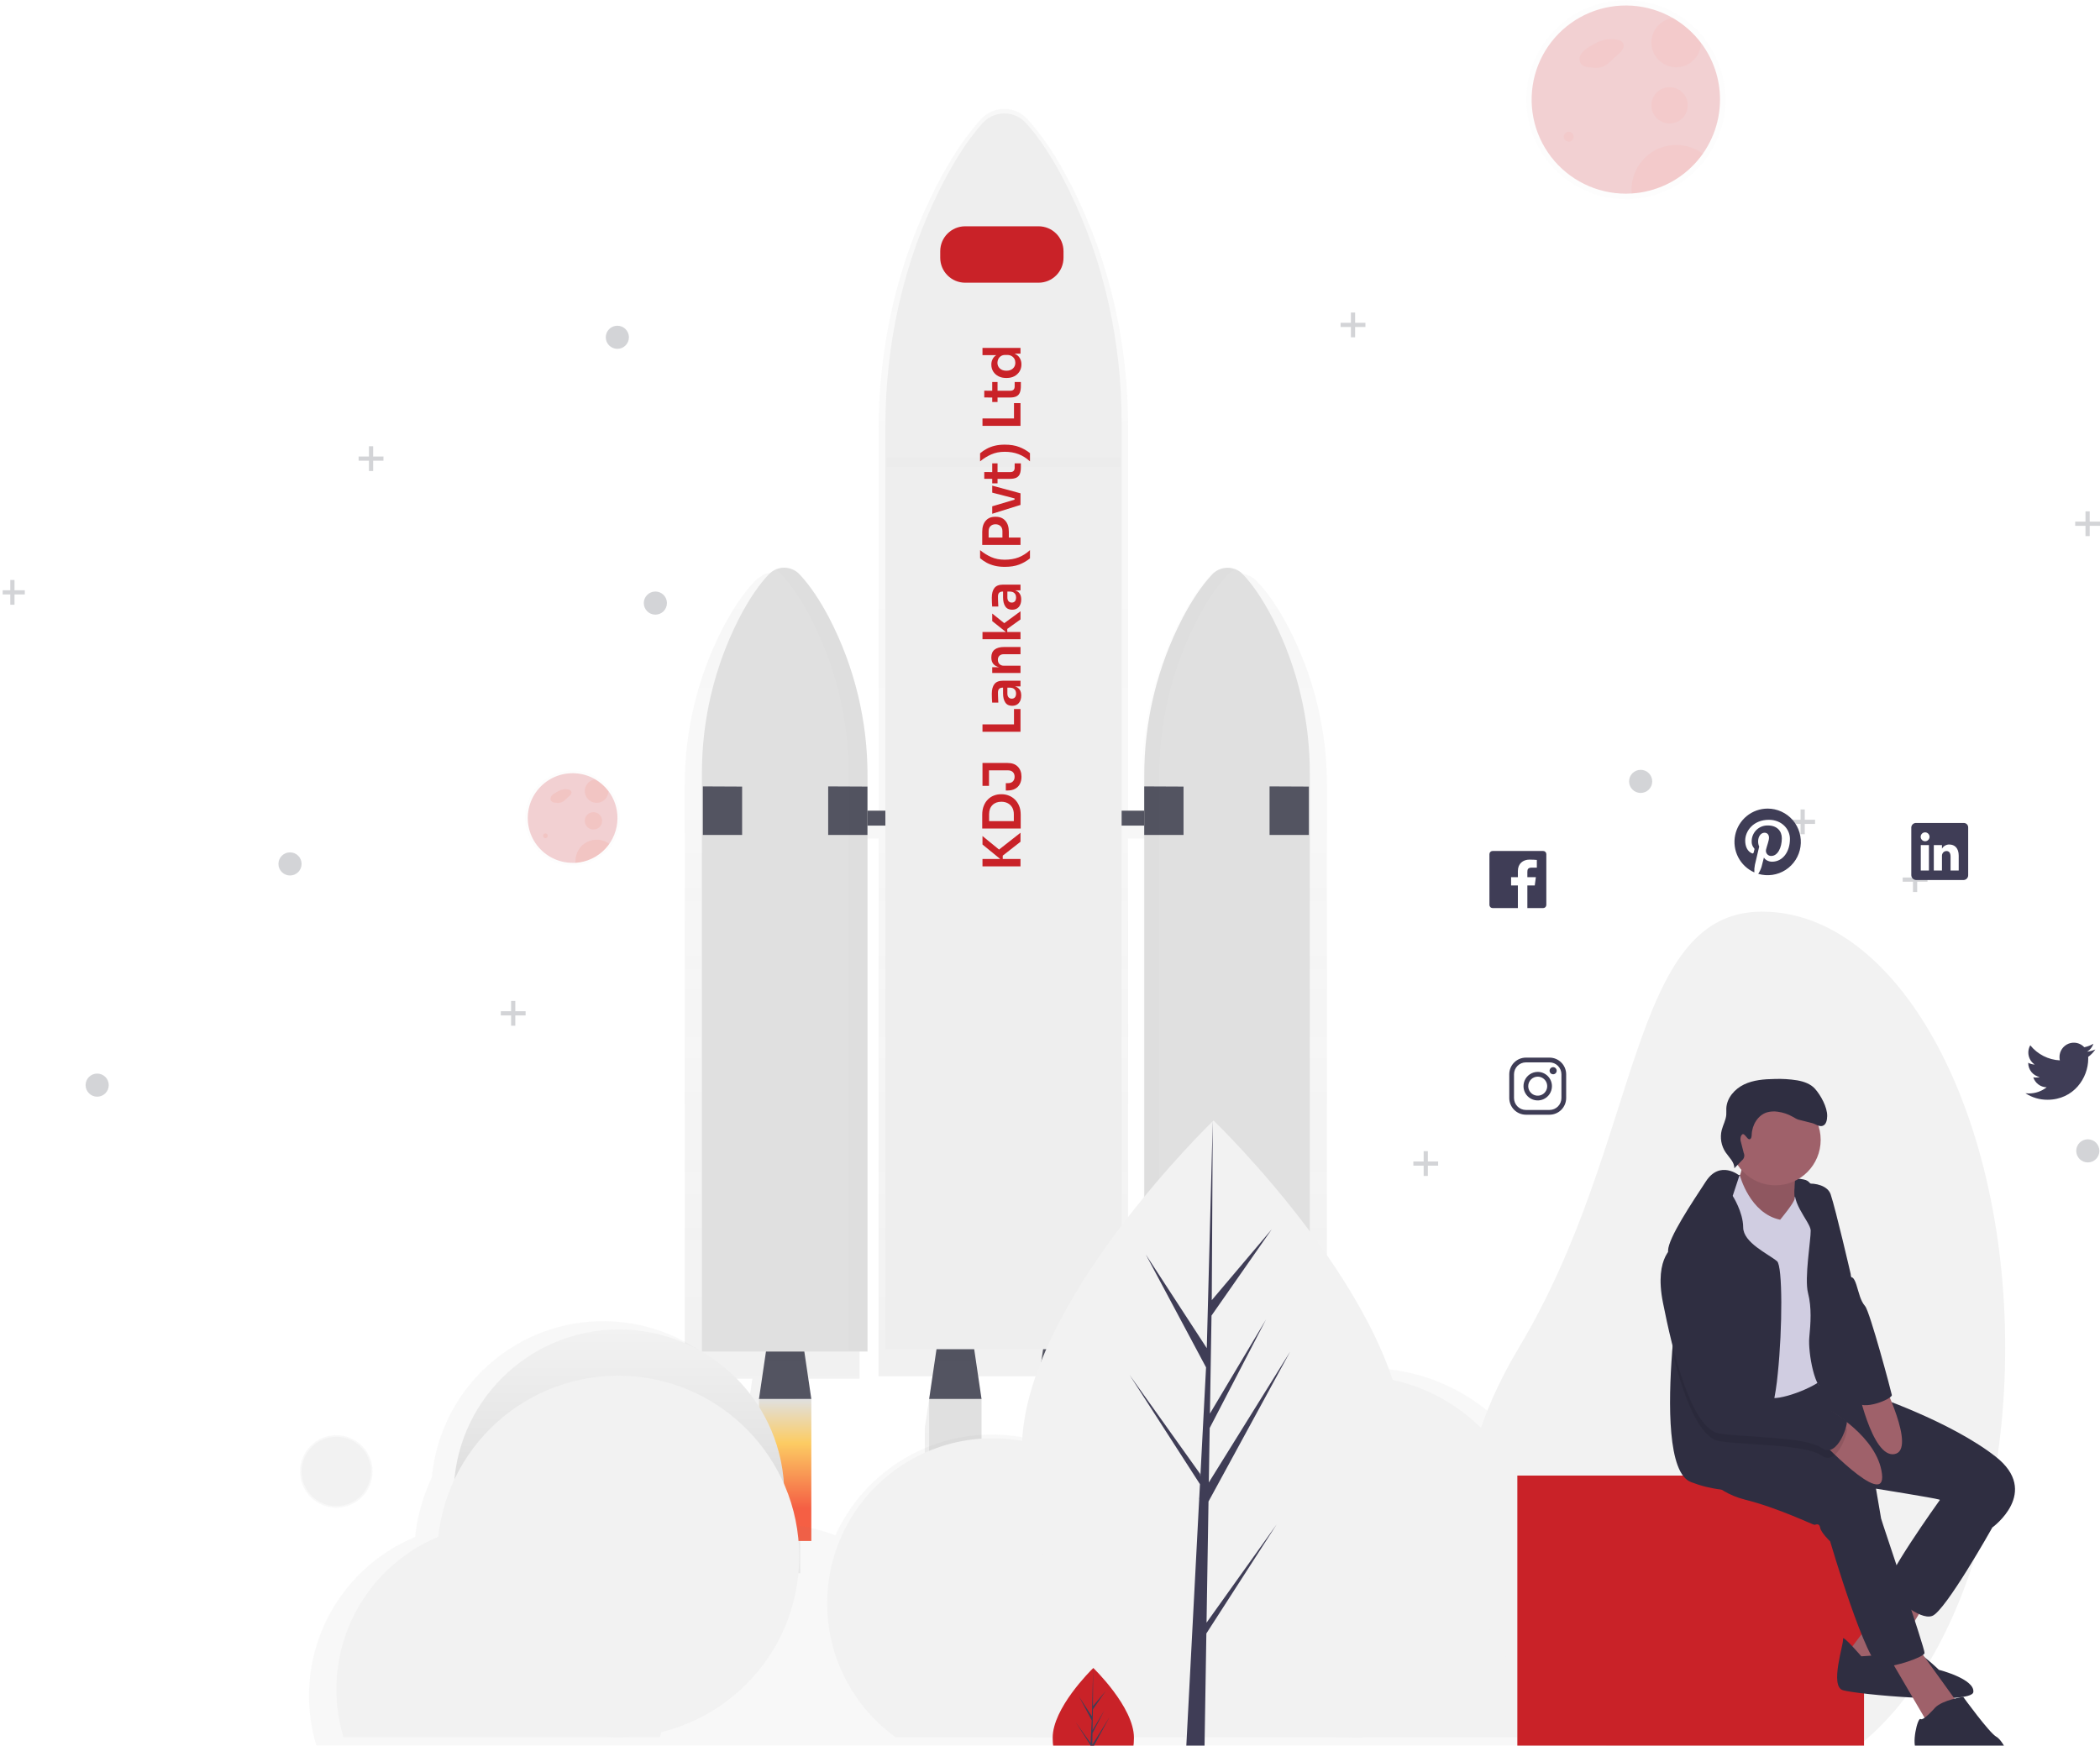 <svg id="home_img" xmlns="http://www.w3.org/2000/svg" xmlns:xlink="http://www.w3.org/1999/xlink" viewBox="0 0 605 503" shape-rendering="geometricPrecision" text-rendering="geometricPrecision"><style><![CDATA[#home_img-g3_to {animation: home_img-g3_to__to 6000ms linear infinite normal backwards}@keyframes home_img-g3_to__to { 0% {transform: translate(289.778px,242.349px)} 10% {transform: translate(289.778px,242.349px)} 31.667% {transform: translate(289.778px,-214px)} 100% {transform: translate(289.778px,-214px)} }#home_img-path74_tr {animation: home_img-path74_tr__tr 6000ms linear infinite normal backwards}@keyframes home_img-path74_tr__tr { 0% {transform: translate(509.253px,242.597px) rotate(0deg)} 100% {transform: translate(509.253px,242.597px) rotate(2121.429deg)} }#home_img-path75_tr {animation: home_img-path75_tr__tr 6000ms linear infinite normal backwards}@keyframes home_img-path75_tr__tr { 0% {transform: translate(593.585px,308.676px) rotate(0deg)} 100% {transform: translate(593.585px,308.676px) rotate(2121.429deg)} }#home_img-path76_tr {animation: home_img-path76_tr__tr 6000ms linear infinite normal backwards}@keyframes home_img-path76_tr__tr { 0% {transform: translate(437.294px,253.44px) rotate(0deg)} 100% {transform: translate(437.294px,253.44px) rotate(2121.429deg)} }#home_img-path77_tr {animation: home_img-path77_tr__tr 6000ms linear infinite normal backwards}@keyframes home_img-path77_tr__tr { 0% {transform: translate(443.009px,312.983px) rotate(0deg)} 100% {transform: translate(443.009px,312.983px) rotate(2121.429deg)} }#home_img-path78_tr {animation: home_img-path78_tr__tr 6000ms linear infinite normal backwards}@keyframes home_img-path78_tr__tr { 0% {transform: translate(443.692px,312.297px) rotate(360deg)} 100% {transform: translate(443.692px,312.297px) rotate(2121.429deg)} }#home_img-path79_tr {animation: home_img-path79_tr__tr 6000ms linear infinite normal backwards}@keyframes home_img-path79_tr__tr { 0% {transform: translate(558.829px,245.362px) rotate(0deg)} 100% {transform: translate(558.829px,245.362px) rotate(2121.429deg)} }]]></style><defs><linearGradient id="home_img-path1-fill" x1="289.781" y1="453.333" x2="289.781" y2="31.385" spreadMethod="pad" gradientUnits="userSpaceOnUse"><stop id="home_img-path1-fill-0" offset="0%" stop-color="rgba(128,128,128,0.25)"/><stop id="home_img-path1-fill-1" offset="54%" stop-color="rgba(128,128,128,0.12)"/><stop id="home_img-path1-fill-2" offset="100%" stop-color="rgba(128,128,128,0.1)"/></linearGradient><linearGradient id="home_img-path19-fill" x1="226.193" y1="403.137" x2="226.193" y2="444.045" spreadMethod="pad" gradientUnits="userSpaceOnUse"><stop id="home_img-path19-fill-0" offset="0%" stop-color="rgb(224,224,224)"/><stop id="home_img-path19-fill-1" offset="31%" stop-color="rgb(252,204,99)"/><stop id="home_img-path19-fill-2" offset="77%" stop-color="rgb(245,95,68)"/></linearGradient><linearGradient id="home_img-path20-fill" x1="6617.27" y1="25647.6" x2="6617.27" y2="28209.2" spreadMethod="pad" gradientUnits="userSpaceOnUse"><stop id="home_img-path20-fill-0" offset="0%" stop-color="rgb(224,224,224)"/><stop id="home_img-path20-fill-1" offset="31%" stop-color="rgb(252,204,99)"/><stop id="home_img-path20-fill-2" offset="77%" stop-color="rgb(245,95,68)"/></linearGradient><linearGradient id="home_img-path21-fill" x1="7356.58" y1="25647.6" x2="7356.58" y2="28209.2" spreadMethod="pad" gradientUnits="userSpaceOnUse"><stop id="home_img-path21-fill-0" offset="0%" stop-color="rgb(224,224,224)"/><stop id="home_img-path21-fill-1" offset="31%" stop-color="rgb(252,204,99)"/><stop id="home_img-path21-fill-2" offset="77%" stop-color="rgb(245,95,68)"/></linearGradient><linearGradient id="home_img-path22-fill" x1="8549.81" y1="25647.6" x2="8549.81" y2="28209.2" spreadMethod="pad" gradientUnits="userSpaceOnUse"><stop id="home_img-path22-fill-0" offset="0%" stop-color="rgb(224,224,224)"/><stop id="home_img-path22-fill-1" offset="31%" stop-color="rgb(252,204,99)"/><stop id="home_img-path22-fill-2" offset="77%" stop-color="rgb(245,95,68)"/></linearGradient><linearGradient id="home_img-path25-fill" x1="233207" y1="102500" x2="233207" y2="79599.7" spreadMethod="pad" gradientUnits="userSpaceOnUse"><stop id="home_img-path25-fill-0" offset="0%" stop-color="rgba(128,128,128,0.25)"/><stop id="home_img-path25-fill-1" offset="54%" stop-color="rgba(128,128,128,0.12)"/><stop id="home_img-path25-fill-2" offset="100%" stop-color="rgba(128,128,128,0.1)"/></linearGradient><linearGradient id="home_img-path26-fill" x1="178.332" y1="383.098" x2="178.332" y2="478.238" spreadMethod="pad" gradientUnits="userSpaceOnUse"><stop id="home_img-path26-fill-0" offset="0%" stop-color="rgb(242,242,242)"/><stop id="home_img-path26-fill-1" offset="31%" stop-color="rgb(230,230,230)"/><stop id="home_img-path26-fill-2" offset="77%" stop-color="rgb(204,204,204)"/></linearGradient><linearGradient id="home_img-path27-fill" x1="28532.4" y1="63624.7" x2="28532.4" y2="80241.5" spreadMethod="pad" gradientUnits="userSpaceOnUse"><stop id="home_img-path27-fill-0" offset="0%" stop-color="rgb(242,242,242)"/><stop id="home_img-path27-fill-1" offset="31%" stop-color="rgb(230,230,230)"/><stop id="home_img-path27-fill-2" offset="77%" stop-color="rgb(204,204,204)"/></linearGradient><linearGradient id="home_img-path28-fill" x1="62548.4" y1="63624.7" x2="62548.4" y2="80241.5" spreadMethod="pad" gradientUnits="userSpaceOnUse"><stop id="home_img-path28-fill-0" offset="0%" stop-color="rgb(242,242,242)"/><stop id="home_img-path28-fill-1" offset="31%" stop-color="rgb(230,230,230)"/><stop id="home_img-path28-fill-2" offset="77%" stop-color="rgb(204,204,204)"/></linearGradient><linearGradient id="home_img-path29-fill" x1="56770.3" y1="59464.1" x2="56770.3" y2="73322.3" spreadMethod="pad" gradientUnits="userSpaceOnUse"><stop id="home_img-path29-fill-0" offset="0%" stop-color="rgb(242,242,242)"/><stop id="home_img-path29-fill-1" offset="31%" stop-color="rgb(230,230,230)"/><stop id="home_img-path29-fill-2" offset="77%" stop-color="rgb(204,204,204)"/></linearGradient><linearGradient id="home_img-path30-fill" x1="55007.2" y1="60686.9" x2="55007.2" y2="72045.4" spreadMethod="pad" gradientUnits="userSpaceOnUse"><stop id="home_img-path30-fill-0" offset="0%" stop-color="rgb(242,242,242)"/><stop id="home_img-path30-fill-1" offset="31%" stop-color="rgb(230,230,230)"/><stop id="home_img-path30-fill-2" offset="77%" stop-color="rgb(204,204,204)"/></linearGradient><linearGradient id="home_img-path31-fill" x1="63646.4" y1="39433" x2="63646.4" y2="43548.7" spreadMethod="pad" gradientUnits="userSpaceOnUse"><stop id="home_img-path31-fill-0" offset="0%" stop-color="rgb(242,242,242)"/><stop id="home_img-path31-fill-1" offset="31%" stop-color="rgb(230,230,230)"/><stop id="home_img-path31-fill-2" offset="77%" stop-color="rgb(204,204,204)"/></linearGradient><linearGradient id="home_img-path32-fill" x1="76828.3" y1="45685.9" x2="76828.3" y2="51451.2" spreadMethod="pad" gradientUnits="userSpaceOnUse"><stop id="home_img-path32-fill-0" offset="0%" stop-color="rgb(242,242,242)"/><stop id="home_img-path32-fill-1" offset="31%" stop-color="rgb(230,230,230)"/><stop id="home_img-path32-fill-2" offset="77%" stop-color="rgb(204,204,204)"/></linearGradient><linearGradient id="home_img-path33-fill" x1="34238.5" y1="45712.2" x2="34238.5" y2="51480.8" spreadMethod="pad" gradientUnits="userSpaceOnUse"><stop id="home_img-path33-fill-0" offset="0%" stop-color="rgb(242,242,242)"/><stop id="home_img-path33-fill-1" offset="31%" stop-color="rgb(230,230,230)"/><stop id="home_img-path33-fill-2" offset="77%" stop-color="rgb(204,204,204)"/></linearGradient><linearGradient id="home_img-path34-fill" x1="12869.1" y1="11147.2" x2="12869.1" y2="10680.9" spreadMethod="pad" gradientUnits="userSpaceOnUse"><stop id="home_img-path34-fill-0" offset="0%" stop-color="rgba(128,128,128,0.25)"/><stop id="home_img-path34-fill-1" offset="54%" stop-color="rgba(128,128,128,0.12)"/><stop id="home_img-path34-fill-2" offset="100%" stop-color="rgba(128,128,128,0.1)"/></linearGradient><linearGradient id="home_img-path35-fill" x1="11959.2" y1="9942.15" x2="11959.2" y2="10342.6" spreadMethod="pad" gradientUnits="userSpaceOnUse"><stop id="home_img-path35-fill-0" offset="0%" stop-color="rgb(242,242,242)"/><stop id="home_img-path35-fill-1" offset="31%" stop-color="rgb(230,230,230)"/><stop id="home_img-path35-fill-2" offset="77%" stop-color="rgb(204,204,204)"/></linearGradient><linearGradient id="home_img-path36-fill" x1="15198.4" y1="14681.9" x2="15198.4" y2="14127.4" spreadMethod="pad" gradientUnits="userSpaceOnUse"><stop id="home_img-path36-fill-0" offset="0%" stop-color="rgba(128,128,128,0.25)"/><stop id="home_img-path36-fill-1" offset="54%" stop-color="rgba(128,128,128,0.12)"/><stop id="home_img-path36-fill-2" offset="100%" stop-color="rgba(128,128,128,0.1)"/></linearGradient><linearGradient id="home_img-path37-fill" x1="504.576" y1="469.198" x2="504.576" y2="487.278" spreadMethod="pad" gradientUnits="userSpaceOnUse"><stop id="home_img-path37-fill-0" offset="0%" stop-color="rgb(242,242,242)"/><stop id="home_img-path37-fill-1" offset="31%" stop-color="rgb(224,224,224)"/><stop id="home_img-path37-fill-2" offset="77%" stop-color="rgb(179,179,179)"/></linearGradient><linearGradient id="home_img-path38-fill" x1="3188.92" y1="14325" x2="3188.92" y2="13655.4" spreadMethod="pad" gradientUnits="userSpaceOnUse"><stop id="home_img-path38-fill-0" offset="0%" stop-color="rgba(128,128,128,0.25)"/><stop id="home_img-path38-fill-1" offset="54%" stop-color="rgba(128,128,128,0.12)"/><stop id="home_img-path38-fill-2" offset="100%" stop-color="rgba(128,128,128,0.1)"/></linearGradient><linearGradient id="home_img-path39-fill" x1="3049.86" y1="13074.7" x2="3049.86" y2="13685.7" spreadMethod="pad" gradientUnits="userSpaceOnUse"><stop id="home_img-path39-fill-0" offset="0%" stop-color="rgb(242,242,242)"/><stop id="home_img-path39-fill-1" offset="31%" stop-color="rgb(230,230,230)"/><stop id="home_img-path39-fill-2" offset="77%" stop-color="rgb(204,204,204)"/></linearGradient><linearGradient id="home_img-path40-fill" x1="49413.2" y1="8766.26" x2="49413.2" y2="3726.5" spreadMethod="pad" gradientUnits="userSpaceOnUse"><stop id="home_img-path40-fill-0" offset="0%" stop-color="rgba(128,128,128,0.25)"/><stop id="home_img-path40-fill-1" offset="54%" stop-color="rgba(128,128,128,0.12)"/><stop id="home_img-path40-fill-2" offset="100%" stop-color="rgba(128,128,128,0.1)"/></linearGradient><linearGradient id="home_img-path61-fill" x1="14462.2" y1="13456.6" x2="14462.2" y2="13957.1" spreadMethod="pad" gradientUnits="userSpaceOnUse"><stop id="home_img-path61-fill-0" offset="0%" stop-color="rgb(242,242,242)"/><stop id="home_img-path61-fill-1" offset="31%" stop-color="rgb(230,230,230)"/><stop id="home_img-path61-fill-2" offset="77%" stop-color="rgb(204,204,204)"/></linearGradient><linearGradient id="home_img-path62-fill" x1="10825.1" y1="12432.2" x2="10825.1" y2="11288.8" spreadMethod="pad" gradientUnits="userSpaceOnUse"><stop id="home_img-path62-fill-0" offset="0%" stop-color="rgba(128,128,128,0.25)"/><stop id="home_img-path62-fill-1" offset="54%" stop-color="rgba(128,128,128,0.12)"/><stop id="home_img-path62-fill-2" offset="100%" stop-color="rgba(128,128,128,0.1)"/></linearGradient></defs><g id="home_img-g1" clip-path="url(#home_img-clip0)"><g id="home_img-g2"><g id="home_img-g3_to" transform="translate(289.778,242.349)"><g id="home_img-g3" transform="translate(-289.778,-242.349)" opacity="0.7"><path id="home_img-path1" d="M382.279,226.408C382.332,210.494,378.517,194.804,371.162,180.687C367.67,174.057,364.486,169.935,362.007,167.408C361.073,166.418,359.852,165.744,358.516,165.48C357.179,165.217,355.794,165.377,354.553,165.938C353.561,166.288,352.665,166.865,351.937,167.623C348.621,171.052,345.626,175.585,343.011,180.412C335.273,194.86,331.257,211.004,331.325,227.388L331.325,237.225L325.008,237.225L325.008,122.92C325.008,98.962,319.639,75.324,309.124,54.337C304.141,44.403,299.597,38.23,296.098,34.435C295.25,33.47,294.207,32.697,293.036,32.168C291.865,31.638,290.595,31.364,289.31,31.364C288.025,31.364,286.755,31.638,285.585,32.168C284.414,32.697,283.37,33.47,282.523,34.435C277.788,39.576,273.518,46.369,269.784,53.593C258.726,75.01,253.109,99.315,253.109,123.985L253.109,237.225L247.649,237.225L247.649,226.918C247.716,210.533,243.7,194.389,235.963,179.942C233.347,175.122,230.352,170.589,227.037,167.153C226.083,166.149,224.834,165.474,223.47,165.225C222.107,164.976,220.699,165.166,219.451,165.768L219.68,165.892C218.88,166.246,218.155,166.752,217.548,167.381C215.096,169.909,211.912,174.031,208.393,180.66C201.039,194.778,197.224,210.468,197.277,226.382L197.277,397.278L216.764,397.278L214.638,411.328L214.638,453.333L230.568,453.333L230.568,411.328L228.443,397.278L247.649,397.278L247.649,241.647L253.109,241.647L253.109,396.579L268.672,396.579L266.436,411.321L266.436,453.333L282.372,453.333L282.372,411.328L280.136,396.585L301.107,396.585L298.871,411.328L298.871,453.333L314.807,453.333L314.807,411.328L312.57,396.585L324.995,396.585L324.995,241.647L331.312,241.647L331.312,397.513L336.432,397.513L336.432,397.278L353.362,397.278L351.237,411.328L351.237,453.333L367.173,453.333L367.173,411.328L365.048,397.278L382.279,397.278L382.279,226.408Z" opacity="0.7" fill="url(#home_img-path1-fill)" stroke="none" stroke-width="1"/></g></g><path id="home_img-path2" d="M233.74,403.137L218.653,403.137L221.348,384.841L231.045,384.841L233.74,403.137Z" fill="rgb(83,84,97)" stroke="none" stroke-width="1"/><g id="home_img-g4" opacity="0.1"><path id="home_img-path3" d="M220.596,392.105L231.797,392.105L231.045,386.99L221.348,386.99L220.596,392.105Z" opacity="0.1" fill="rgb(0,0,0)" stroke="none" stroke-width="1"/></g><path id="home_img-path4" d="M363.06,403.137L347.974,403.137L350.668,384.841L360.366,384.841L363.06,403.137Z" fill="rgb(83,84,97)" stroke="none" stroke-width="1"/><g id="home_img-g5" opacity="0.1"><path id="home_img-path5" d="M349.916,392.105L361.118,392.105L360.366,386.99L350.668,386.99L349.916,392.105Z" opacity="0.1" fill="rgb(0,0,0)" stroke="none" stroke-width="1"/></g><path id="home_img-path6" d="M282.778,403.137L267.685,403.137L270.379,384.841L280.083,384.841L282.778,403.137Z" fill="rgb(83,84,97)" stroke="none" stroke-width="1"/><g id="home_img-g6" opacity="0.1"><path id="home_img-path7" d="M269.627,392.105L280.835,392.105L280.083,386.99L270.379,386.99L269.627,392.105Z" opacity="0.1" fill="rgb(0,0,0)" stroke="none" stroke-width="1"/></g><path id="home_img-path8" d="M313.486,403.137L298.4,403.137L301.094,384.841L310.792,384.841L313.486,403.137Z" fill="rgb(83,84,97)" stroke="none" stroke-width="1"/><g id="home_img-g7" opacity="0.1"><path id="home_img-path9" d="M300.342,392.105L311.55,392.105L310.792,386.99L301.094,386.99L300.342,392.105Z" opacity="0.1" fill="rgb(0,0,0)" stroke="none" stroke-width="1"/></g><path id="home_img-path10" d="M341.507,233.6L233.74,233.6L233.74,237.904L341.507,237.904L341.507,233.6Z" fill="rgb(83,84,97)" stroke="none" stroke-width="1"/><path id="home_img-path11" d="M358.169,165.585C357.599,164.957,356.904,164.455,356.129,164.112C355.354,163.769,354.515,163.591,353.667,163.591C352.818,163.591,351.979,163.769,351.204,164.112C350.429,164.455,349.734,164.957,349.164,165.585C346.025,168.923,343.194,173.338,340.716,178.035C333.382,192.158,329.587,207.847,329.658,223.757L329.658,389.459L377.349,389.459L377.349,223.071C377.408,207.597,373.798,192.33,366.814,178.518C363.505,172.065,360.49,168.048,358.169,165.585Z" fill="rgb(224,224,224)" stroke="none" stroke-width="1"/><path id="home_img-path12" d="M221.413,165.585C221.983,164.957,222.677,164.455,223.453,164.112C224.228,163.769,225.067,163.591,225.915,163.591C226.764,163.591,227.602,163.769,228.378,164.112C229.153,164.455,229.848,164.957,230.418,165.585C233.556,168.923,236.388,173.338,238.866,178.035C246.2,192.158,249.995,207.847,249.924,223.757L249.924,389.459L202.22,389.459L202.22,223.071C202.16,207.597,205.771,192.33,212.755,178.518C216.057,172.065,219.072,168.048,221.413,165.585Z" fill="rgb(224,224,224)" stroke="none" stroke-width="1"/><path id="home_img-path13" d="M202.488,226.604L213.801,226.657L213.801,240.595L202.488,240.595L202.488,226.604Z" fill="rgb(83,84,97)" stroke="none" stroke-width="1"/><path id="home_img-path14" d="M238.592,226.604L249.905,226.657L249.905,240.595L238.592,240.595L238.592,226.604Z" fill="rgb(83,84,97)" stroke="none" stroke-width="1"/><path id="home_img-path15" d="M329.651,226.604L340.97,226.657L340.97,240.595L329.651,240.595L329.651,226.604Z" fill="rgb(83,84,97)" stroke="none" stroke-width="1"/><path id="home_img-path16" d="M365.754,226.604L377.074,226.657L377.074,240.595L365.754,240.595L365.754,226.604Z" fill="rgb(83,84,97)" stroke="none" stroke-width="1"/><g id="home_img-g8" opacity="0.1"><path id="home_img-path17" d="M238.847,177.819C236.375,173.123,233.537,168.707,230.398,165.37C229.511,164.391,228.328,163.729,227.029,163.485C225.73,163.241,224.387,163.428,223.205,164.018C223.886,164.357,224.502,164.815,225.023,165.37C228.162,168.707,230.993,173.123,233.472,177.819C240.806,191.942,244.6,207.631,244.529,223.541L244.529,389.231L249.918,389.231L249.918,223.561C249.988,207.643,246.188,191.947,238.847,177.819Z" opacity="0.1" fill="rgb(0,0,0)" stroke="none" stroke-width="1"/></g><g id="home_img-g9" opacity="0.1"><path id="home_img-path18" d="M345.005,178.276C347.477,173.58,350.315,169.165,353.454,165.827C354.042,165.195,354.751,164.689,355.54,164.338C354.374,163.828,353.078,163.697,351.833,163.964C350.589,164.232,349.461,164.883,348.608,165.827C345.47,169.165,342.638,173.58,340.16,178.276C332.826,192.399,329.031,208.089,329.102,223.998L329.102,389.688L333.954,389.688L333.954,224.024C333.877,208.106,337.669,192.408,345.005,178.276Z" opacity="0.1" fill="rgb(0,0,0)" stroke="none" stroke-width="1"/></g><path id="home_img-path19" d="M233.74,403.137L218.653,403.137L218.653,444.038L233.74,444.038L233.74,403.137Z" fill="url(#home_img-path19-fill)" stroke="none" stroke-width="1"/><path id="home_img-path20" d="M282.771,403.137L267.685,403.137L267.685,444.038L282.771,444.038L282.771,403.137Z" fill="url(#home_img-path20-fill)" stroke="none" stroke-width="1"/><path id="home_img-path21" d="M313.486,403.137L298.4,403.137L298.4,444.038L313.486,444.038L313.486,403.137Z" fill="url(#home_img-path21-fill)" stroke="none" stroke-width="1"/><path id="home_img-path22" d="M363.06,403.137L347.974,403.137L347.974,444.038L363.06,444.038L363.06,403.137Z" fill="url(#home_img-path22-fill)" stroke="none" stroke-width="1"/><path id="home_img-path23" d="M295.765,35.67C294.976,34.734,293.993,33.982,292.883,33.466C291.773,32.95,290.564,32.682,289.34,32.682C288.116,32.682,286.906,32.95,285.796,33.466C284.687,33.982,283.703,34.734,282.915,35.67C278.436,40.673,274.414,47.29,270.856,54.331C260.394,75.193,255.071,98.87,255.071,122.881L255.071,388.78L323.138,388.78L323.138,121.81C323.138,98.478,318.057,75.435,308.098,55.049C303.383,45.376,299.08,39.367,295.765,35.67Z" fill="rgb(238,238,238)" stroke="none" stroke-width="1"/><path id="home_img-path24" d="M299.198,65.206L278.069,65.206C274.097,65.206,270.876,68.423,270.876,72.391L270.876,74.278C270.876,78.247,274.097,81.463,278.069,81.463L299.198,81.463C303.17,81.463,306.391,78.247,306.391,74.278L306.391,72.391C306.391,68.423,303.17,65.206,299.198,65.206Z" fill="rgb(201,34,40)" stroke="none" stroke-width="1"/><g id="home_img-g10" opacity="0.7"><path id="home_img-path25" d="M447.672,439.571C445.438,426.119,438.212,414.002,427.433,405.635C416.654,397.268,403.114,393.265,389.512,394.424C375.911,395.584,363.246,401.82,354.042,411.89C344.838,421.961,339.772,435.126,339.852,448.761C339.852,449.029,339.852,449.29,339.852,449.558C337.845,449.861,335.857,450.287,333.902,450.831C331.397,440.867,325.852,431.927,318.035,425.249C310.218,418.572,300.516,414.487,290.273,413.561C280.029,412.634,269.75,414.912,260.86,420.079C251.969,425.246,244.907,433.046,240.652,442.399C236.265,440.709,231.658,439.657,226.971,439.277C226.224,435.038,224.971,430.905,223.238,426.964C222.424,414.532,216.948,402.863,207.901,394.285C198.855,385.708,186.904,380.852,174.431,380.687C161.959,380.522,149.883,385.06,140.613,393.396C131.342,401.731,125.559,413.252,124.416,425.658C121.848,431.089,120.208,436.911,119.564,442.882C108.213,447.6,99.019,456.358,93.765,467.46C88.51,478.563,87.57,491.218,91.125,502.974L488.437,502.974C490.508,496.117,491.067,488.893,490.074,481.8C489.081,474.707,486.56,467.913,482.685,461.887C478.811,455.861,473.674,450.745,467.629,446.892C461.585,443.04,454.776,440.542,447.672,439.571Z" opacity="0.7" fill="url(#home_img-path25-fill)" stroke="none" stroke-width="1"/></g><path id="home_img-path26" d="M178.332,478.238C204.635,478.238,225.958,456.94,225.958,430.668C225.958,404.395,204.635,383.098,178.332,383.098C152.03,383.098,130.707,404.395,130.707,430.668C130.707,456.94,152.03,478.238,178.332,478.238Z" fill="url(#home_img-path26-fill)" stroke="none" stroke-width="1"/><path id="home_img-path27" d="M178.097,500.596C206.899,500.596,230.248,477.275,230.248,448.506C230.248,419.737,206.899,396.416,178.097,396.416C149.295,396.416,125.946,419.737,125.946,448.506C125.946,477.275,149.295,500.596,178.097,500.596Z" fill="url(#home_img-path27-fill)" stroke="none" stroke-width="1"/><path id="home_img-path28" d="M390.035,500.596C418.837,500.596,442.185,477.275,442.185,448.506C442.185,419.737,418.837,396.416,390.035,396.416C361.233,396.416,337.884,419.737,337.884,448.506C337.884,477.275,361.233,500.596,390.035,500.596Z" fill="url(#home_img-path28-fill)" stroke="none" stroke-width="1"/><path id="home_img-path29" d="M387.412,500.596C413.715,500.596,435.038,479.298,435.038,453.026C435.038,426.753,413.715,405.455,387.412,405.455C361.11,405.455,339.787,426.753,339.787,453.026C339.787,479.298,361.11,500.596,387.412,500.596Z" fill="url(#home_img-path29-fill)" stroke="none" stroke-width="1"/><path id="home_img-path30" d="M333.594,462.066C333.602,469.588,331.82,477.005,328.396,483.705C324.971,490.405,320.002,496.197,313.898,500.603L258.033,500.603C251.421,495.829,246.147,489.44,242.716,482.046C239.285,474.653,237.812,466.503,238.438,458.379C239.065,450.254,241.769,442.425,246.293,435.644C250.817,428.862,257.008,423.355,264.274,419.649C271.54,415.943,279.637,414.162,287.79,414.478C295.942,414.794,303.877,417.196,310.833,421.453C317.79,425.71,323.535,431.68,327.52,438.792C331.504,445.903,333.593,453.917,333.588,462.066L333.594,462.066Z" fill="url(#home_img-path30-fill)" stroke="none" stroke-width="1"/><path id="home_img-path31" d="M392.657,496.318C392.657,497.742,392.594,499.151,392.467,500.544C392.472,500.563,392.472,500.584,392.467,500.603L297.596,500.603C297.465,499.192,297.399,497.762,297.399,496.325C297.391,484.941,301.474,473.933,308.905,465.303C316.336,456.672,326.621,450.992,337.89,449.296C340.246,448.943,342.624,448.764,345.005,448.761C346.221,448.761,347.431,448.806,348.628,448.891C357.164,449.543,365.367,452.48,372.374,457.392C379.382,462.304,384.936,469.011,388.452,476.808C388.648,477.239,388.838,477.677,389.014,478.114C391.419,483.883,392.657,490.069,392.657,496.318Z" fill="url(#home_img-path31-fill)" stroke="none" stroke-width="1"/><path id="home_img-path32" d="M482.67,486.801C482.675,491.475,481.988,496.124,480.63,500.596L389.472,500.596C387.268,493.281,386.849,485.546,388.249,478.036C388.328,477.624,388.406,477.206,388.498,476.801C390.793,466.166,396.666,456.637,405.141,449.802C413.615,442.967,424.178,439.238,435.071,439.237C436.568,439.237,438.039,439.303,439.498,439.446C440.152,439.499,440.806,439.577,441.459,439.662C452.874,441.213,463.339,446.844,470.916,455.511C478.493,464.178,482.669,475.295,482.67,486.801Z" fill="url(#home_img-path32-fill)" stroke="none" stroke-width="1"/><path id="home_img-path33" d="M190.11,500.603C190.267,500.106,190.404,499.61,190.541,499.107C192.709,491.008,192.697,482.48,190.507,474.387C188.316,466.294,184.024,458.922,178.066,453.017C172.107,447.113,164.693,442.885,156.573,440.761C148.454,438.637,139.916,438.693,131.825,440.923C129.931,441.442,128.072,442.083,126.26,442.843C115.353,447.375,106.519,455.792,101.471,466.46C96.424,477.128,95.521,489.288,98.939,500.583L190.11,500.583L190.11,500.603Z" fill="url(#home_img-path33-fill)" stroke="none" stroke-width="1"/><g id="home_img-g11" opacity="0.7"><path id="home_img-path34" d="M464.569,402.764C469.394,402.764,473.306,398.858,473.306,394.038C473.306,389.219,469.394,385.312,464.569,385.312C459.744,385.312,455.833,389.219,455.833,394.038C455.833,398.858,459.744,402.764,464.569,402.764Z" opacity="0.7" fill="url(#home_img-path34-fill)" stroke="none" stroke-width="1"/></g><path id="home_img-path35" d="M464.569,402.124C469.04,402.124,472.665,398.504,472.665,394.038C472.665,389.572,469.04,385.952,464.569,385.952C460.098,385.952,456.474,389.572,456.474,394.038C456.474,398.504,460.098,402.124,464.569,402.124Z" fill="url(#home_img-path35-fill)" stroke="none" stroke-width="1"/><g id="home_img-g12" opacity="0.7"><path id="home_img-path36" d="M504.576,487.755C509.838,487.755,514.104,483.494,514.104,478.238C514.104,472.982,509.838,468.722,504.576,468.722C499.314,468.722,495.049,472.982,495.049,478.238C495.049,483.494,499.314,487.755,504.576,487.755Z" opacity="0.7" fill="url(#home_img-path36-fill)" stroke="none" stroke-width="1"/></g><path id="home_img-path37" d="M504.576,487.278C509.575,487.278,513.627,483.231,513.627,478.238C513.627,473.246,509.575,469.198,504.576,469.198C499.578,469.198,495.526,473.246,495.526,478.238C495.526,483.231,499.578,487.278,504.576,487.278Z" fill="url(#home_img-path37-fill)" stroke="none" stroke-width="1"/><g id="home_img-g13" opacity="0.7"><path id="home_img-path38" d="M96.892,434.463C102.674,434.463,107.362,429.781,107.362,424.006C107.362,418.23,102.674,413.548,96.892,413.548C91.11,413.548,86.423,418.23,86.423,424.006C86.423,429.781,91.11,434.463,96.892,434.463Z" opacity="0.7" fill="url(#home_img-path38-fill)" stroke="none" stroke-width="1"/></g><path id="home_img-path39" d="M96.892,433.993C102.414,433.993,106.891,429.521,106.891,424.006C106.891,418.49,102.414,414.019,96.892,414.019C91.37,414.019,86.894,418.49,86.894,424.006C86.894,429.521,91.37,433.993,96.892,433.993Z" fill="url(#home_img-path39-fill)" stroke="none" stroke-width="1"/><g id="home_img-g14" opacity="0.4"><path id="home_img-path40" d="M491.308,11.411C488.988,8.348,486.08,5.777,482.755,3.847C478.94,1.658,474.673,0.373,470.282,0.092C465.892,-0.19,461.495,0.541,457.432,2.226C453.368,3.911,449.747,6.506,446.847,9.811C443.947,13.116,441.846,17.042,440.706,21.286C439.565,25.531,439.417,29.98,440.271,34.291C441.126,38.602,442.96,42.659,445.633,46.15C448.307,49.64,451.747,52.471,455.689,54.422C459.631,56.374,463.969,57.395,468.369,57.407C468.977,57.407,469.585,57.407,470.186,57.348C475.363,57.022,480.354,55.302,484.63,52.37C488.906,49.438,492.307,45.403,494.472,40.695C496.637,35.988,497.485,30.782,496.925,25.632C496.366,20.481,494.42,15.578,491.295,11.444L491.308,11.411Z" opacity="0.4" fill="url(#home_img-path40-fill)" stroke="none" stroke-width="1"/></g><path id="home_img-path41" d="M495.526,28.687C495.527,35.581,492.898,42.216,488.175,47.243C483.452,52.27,476.989,55.311,470.101,55.748C469.533,55.787,468.957,55.807,468.382,55.807C464.219,55.804,460.113,54.846,456.381,53.005C452.649,51.165,449.39,48.492,446.857,45.193C444.325,41.894,442.585,38.057,441.774,33.979C440.963,29.901,441.101,25.692,442.178,21.676C443.256,17.66,445.243,13.945,447.987,10.819C450.731,7.693,454.158,5.239,458.003,3.647C461.849,2.055,466.009,1.368,470.162,1.638C474.316,1.908,478.351,3.129,481.957,5.206C485.102,7.03,487.852,9.461,490.046,12.358C493.61,17.057,495.535,22.792,495.526,28.687Z" opacity="0.2" fill="rgb(201,34,40)" stroke="none" stroke-width="1"/><path id="home_img-path42" d="M461.699,11.489C460.296,12.094,458.943,12.805,457.651,13.619C456.788,14.097,456.047,14.767,455.486,15.578C455.212,15.985,455.062,16.462,455.052,16.952C455.043,17.442,455.176,17.924,455.434,18.341C456.088,19.242,457.396,19.386,458.488,19.445C459.491,19.658,460.534,19.601,461.508,19.279C462.482,18.958,463.354,18.384,464.033,17.616L466.368,15.5C467.178,14.768,468.068,13.756,467.715,12.724C467.447,11.933,466.557,11.548,465.753,11.417C463.746,11.023,461.665,11.389,459.913,12.443" opacity="0.05" fill="rgb(245,95,68)" stroke="none" stroke-width="1"/><path id="home_img-path43" d="M451.948,40.817C452.736,40.817,453.374,40.179,453.374,39.393C453.374,38.606,452.736,37.969,451.948,37.969C451.161,37.969,450.523,38.606,450.523,39.393C450.523,40.179,451.161,40.817,451.948,40.817Z" opacity="0.05" fill="rgb(245,95,68)" stroke="none" stroke-width="1"/><path id="home_img-path44" d="M481.002,35.585C483.895,35.585,486.24,33.242,486.24,30.353C486.24,27.463,483.895,25.121,481.002,25.121C478.11,25.121,475.764,27.463,475.764,30.353C475.764,33.242,478.11,35.585,481.002,35.585Z" opacity="0.05" fill="rgb(245,95,68)" stroke="none" stroke-width="1"/><path id="home_img-path45" d="M490.053,12.351C490.032,13.719,489.619,15.051,488.862,16.19C488.105,17.329,487.037,18.228,485.784,18.778C484.531,19.329,483.146,19.508,481.794,19.296C480.442,19.083,479.18,18.487,478.157,17.578C477.134,16.67,476.394,15.487,476.024,14.171C475.655,12.854,475.671,11.459,476.072,10.152C476.473,8.845,477.242,7.68,478.286,6.796C479.33,5.913,480.607,5.347,481.964,5.167C485.112,7,487.862,9.443,490.053,12.351Z" opacity="0.05" fill="rgb(245,95,68)" stroke="none" stroke-width="1"/><path id="home_img-path46" d="M490.576,44.305C488.241,47.623,485.188,50.375,481.644,52.356C478.1,54.337,474.155,55.496,470.101,55.748C470.069,55.376,470.049,54.997,470.049,54.618C470.05,52.238,470.713,49.905,471.963,47.88C473.214,45.854,475.003,44.215,477.132,43.145C479.26,42.076,481.644,41.618,484.018,41.822C486.392,42.027,488.662,42.886,490.576,44.305Z" opacity="0.05" fill="rgb(245,95,68)" stroke="none" stroke-width="1"/><path id="home_img-path47" d="M472.665,228.492C474.507,228.492,476,227.001,476,225.161C476,223.321,474.507,221.83,472.665,221.83C470.823,221.83,469.33,223.321,469.33,225.161C469.33,227.001,470.823,228.492,472.665,228.492Z" opacity="0.25" fill="rgb(83,84,97)" stroke="none" stroke-width="1"/><path id="home_img-path48" d="M27.995,316.017C29.837,316.017,31.33,314.526,31.33,312.686C31.33,310.846,29.837,309.355,27.995,309.355C26.153,309.355,24.66,310.846,24.66,312.686C24.66,314.526,26.153,316.017,27.995,316.017Z" opacity="0.25" fill="rgb(83,84,97)" stroke="none" stroke-width="1"/><path id="home_img-path49" d="M601.488,334.959C603.33,334.959,604.823,333.467,604.823,331.628C604.823,329.788,603.33,328.296,601.488,328.296C599.647,328.296,598.153,329.788,598.153,331.628C598.153,333.467,599.647,334.959,601.488,334.959Z" opacity="0.25" fill="rgb(83,84,97)" stroke="none" stroke-width="1"/><path id="home_img-path50" d="M188.808,177.114C190.65,177.114,192.143,175.622,192.143,173.783C192.143,171.943,190.65,170.451,188.808,170.451C186.966,170.451,185.473,171.943,185.473,173.783C185.473,175.622,186.966,177.114,188.808,177.114Z" opacity="0.25" fill="rgb(83,84,97)" stroke="none" stroke-width="1"/><path id="home_img-path51" d="M177.855,100.523C179.697,100.523,181.19,99.031,181.19,97.192C181.19,95.352,179.697,93.861,177.855,93.861C176.013,93.861,174.52,95.352,174.52,97.192C174.52,99.031,176.013,100.523,177.855,100.523Z" opacity="0.25" fill="rgb(83,84,97)" stroke="none" stroke-width="1"/><path id="home_img-path52" d="M83.552,252.274C85.394,252.274,86.887,250.783,86.887,248.943C86.887,247.103,85.394,245.612,83.552,245.612C81.71,245.612,80.217,247.103,80.217,248.943C80.217,250.783,81.71,252.274,83.552,252.274Z" opacity="0.25" fill="rgb(83,84,97)" stroke="none" stroke-width="1"/><path id="home_img-path53" d="M555.302,252.855L552.333,252.855L552.333,249.896L551.123,249.896L551.123,252.855L548.154,252.855L548.154,254.07L551.123,254.07L551.123,257.029L552.333,257.029L552.333,254.07L555.302,254.07L555.302,252.855Z" opacity="0.25" fill="rgb(83,84,97)" stroke="none" stroke-width="1"/><path id="home_img-path54" d="M605,150.308L602.031,150.308L602.031,147.349L600.821,147.349L600.821,150.308L597.853,150.308L597.853,151.522L600.821,151.522L600.821,154.481L602.031,154.481L602.031,151.522L605,151.522L605,150.308Z" opacity="0.25" fill="rgb(83,84,97)" stroke="none" stroke-width="1"/><path id="home_img-path55" d="M393.37,93.018L390.401,93.018L390.401,90.053L389.191,90.053L389.191,93.018L386.222,93.018L386.222,94.226L389.191,94.226L389.191,97.192L390.401,97.192L390.401,94.226L393.37,94.226L393.37,93.018Z" opacity="0.25" fill="rgb(83,84,97)" stroke="none" stroke-width="1"/><path id="home_img-path56" d="M522.913,236.206L519.944,236.206L519.944,233.247L518.734,233.247L518.734,236.206L515.772,236.206L515.772,237.421L518.734,237.421L518.734,240.38L519.944,240.38L519.944,237.421L522.913,237.421L522.913,236.206Z" opacity="0.25" fill="rgb(83,84,97)" stroke="none" stroke-width="1"/><path id="home_img-path57" d="M414.322,334.678L411.359,334.678L411.359,331.719L410.149,331.719L410.149,334.678L407.181,334.678L407.181,335.893L410.149,335.893L410.149,338.852L411.359,338.852L411.359,335.893L414.322,335.893L414.322,334.678Z" opacity="0.25" fill="rgb(83,84,97)" stroke="none" stroke-width="1"/><path id="home_img-path58" d="M110.468,131.549L107.499,131.549L107.499,128.59L106.289,128.59L106.289,131.549L103.32,131.549L103.32,132.757L106.289,132.757L106.289,135.722L107.499,135.722L107.499,132.757L110.468,132.757L110.468,131.549Z" opacity="0.25" fill="rgb(83,84,97)" stroke="none" stroke-width="1"/><path id="home_img-path59" d="M7.147,170.086L4.179,170.086L4.179,167.127L2.969,167.127L2.969,170.086L0,170.086L0,171.294L2.969,171.294L2.969,174.259L4.179,174.259L4.179,171.294L7.147,171.294L7.147,170.086Z" opacity="0.25" fill="rgb(83,84,97)" stroke="none" stroke-width="1"/><path id="home_img-path60" d="M151.423,291.392L148.454,291.392L148.454,288.427L147.245,288.427L147.245,291.392L144.282,291.392L144.282,292.601L147.245,292.601L147.245,295.566L148.454,295.566L148.454,292.601L151.423,292.601L151.423,291.392Z" opacity="0.25" fill="rgb(83,84,97)" stroke="none" stroke-width="1"/><path id="home_img-path61" d="M504.576,487.278C509.575,487.278,513.627,483.231,513.627,478.238C513.627,473.246,509.575,469.198,504.576,469.198C499.578,469.198,495.526,473.246,495.526,478.238C495.526,483.231,499.578,487.278,504.576,487.278Z" fill="url(#home_img-path61-fill)" stroke="none" stroke-width="1"/><g id="home_img-g15" opacity="0.4"><path id="home_img-path62" d="M175.88,227.512C174.775,226.052,173.39,224.827,171.806,223.907C169.989,222.85,167.953,222.227,165.856,222.084C163.759,221.941,161.657,222.282,159.713,223.082C157.769,223.882,156.036,225.119,154.649,226.696C153.261,228.273,152.256,230.148,151.711,232.176C151.166,234.204,151.097,236.331,151.508,238.39C151.92,240.449,152.801,242.386,154.083,244.05C155.365,245.714,157.014,247.06,158.901,247.985C160.789,248.909,162.864,249.387,164.966,249.38C165.254,249.38,165.548,249.38,165.829,249.38C168.293,249.223,170.669,248.402,172.704,247.005C174.739,245.609,176.358,243.688,177.388,241.446C178.418,239.205,178.822,236.727,178.557,234.275C178.291,231.823,177.366,229.488,175.88,227.519L175.88,227.512Z" opacity="0.4" fill="url(#home_img-path62-fill)" stroke="none" stroke-width="1"/></g><path id="home_img-path63" d="M177.888,235.742C177.888,239.026,176.635,242.186,174.386,244.58C172.136,246.974,169.058,248.422,165.777,248.629C165.509,248.629,165.234,248.629,164.96,248.629C162.978,248.627,161.023,248.17,159.246,247.293C157.469,246.416,155.918,245.143,154.712,243.572C153.506,242,152.678,240.173,152.292,238.232C151.906,236.29,151.972,234.285,152.485,232.373C152.998,230.461,153.945,228.692,155.251,227.204C156.558,225.715,158.19,224.546,160.02,223.788C161.851,223.03,163.832,222.702,165.81,222.83C167.788,222.958,169.71,223.539,171.427,224.527C172.924,225.396,174.233,226.553,175.279,227.93C176.983,230.178,177.9,232.923,177.888,235.742Z" opacity="0.2" fill="rgb(201,34,40)" stroke="none" stroke-width="1"/><path id="home_img-path64" d="M161.775,227.551C161.095,227.837,160.44,228.176,159.813,228.564C159.403,228.788,159.049,229.103,158.78,229.485C158.655,229.68,158.589,229.907,158.589,230.138C158.589,230.369,158.655,230.596,158.78,230.791C158.97,230.978,159.198,231.121,159.449,231.211C159.699,231.301,159.966,231.336,160.232,231.314C160.706,231.411,161.197,231.381,161.656,231.229C162.115,231.076,162.526,230.806,162.847,230.445L163.959,229.439C164.345,229.086,164.77,228.61,164.613,228.133C164.525,227.952,164.393,227.798,164.228,227.683C164.063,227.569,163.871,227.499,163.671,227.48C162.716,227.293,161.726,227.468,160.892,227.97" opacity="0.1" fill="rgb(245,95,68)" stroke="none" stroke-width="1"/><path id="home_img-path65" d="M157.132,241.516C157.508,241.516,157.812,241.212,157.812,240.837C157.812,240.462,157.508,240.158,157.132,240.158C156.756,240.158,156.452,240.462,156.452,240.837C156.452,241.212,156.756,241.516,157.132,241.516Z" opacity="0.1" fill="rgb(245,95,68)" stroke="none" stroke-width="1"/><path id="home_img-path66" d="M170.969,239.028C172.349,239.028,173.467,237.911,173.467,236.533C173.467,235.155,172.349,234.037,170.969,234.037C169.59,234.037,168.471,235.155,168.471,236.533C168.471,237.911,169.59,239.028,170.969,239.028Z" opacity="0.1" fill="rgb(245,95,68)" stroke="none" stroke-width="1"/><path id="home_img-path67" d="M175.279,227.989C175.27,228.64,175.075,229.274,174.716,229.817C174.357,230.36,173.85,230.789,173.254,231.052C172.658,231.315,171.999,231.402,171.356,231.302C170.712,231.202,170.111,230.919,169.623,230.488C169.136,230.056,168.782,229.494,168.606,228.868C168.429,228.241,168.436,227.578,168.626,226.955C168.816,226.333,169.181,225.778,169.677,225.357C170.174,224.936,170.781,224.666,171.427,224.58C172.924,225.45,174.233,226.609,175.279,227.989Z" opacity="0.1" fill="rgb(245,95,68)" stroke="none" stroke-width="1"/><path id="home_img-path68" d="M175.534,243.182C174.422,244.763,172.968,246.074,171.281,247.019C169.593,247.963,167.714,248.515,165.784,248.636C165.784,248.459,165.784,248.277,165.784,248.094C165.78,246.955,166.094,245.838,166.692,244.868C167.289,243.898,168.146,243.113,169.165,242.603C170.184,242.093,171.326,241.876,172.461,241.979C173.597,242.081,174.681,242.498,175.592,243.182L175.534,243.182Z" opacity="0.1" fill="rgb(245,95,68)" stroke="none" stroke-width="1"/><g id="home_img-g16" opacity="0.1"><path id="home_img-path69" d="M322.772,131.973L255.417,131.973L255.417,134.586L322.772,134.586L322.772,131.973Z" opacity="0.1" fill="rgb(0,0,0)" stroke="none" stroke-width="1"/></g><g id="home_img-g17" clip-path="url(#home_img-clip1)"><g id="home_img-g18"><path id="home_img-path70" d="M326.685,500.747C326.685,509.595,321.444,512.685,314.978,512.685C314.828,512.685,314.678,512.683,314.529,512.68C314.229,512.673,313.933,512.659,313.64,512.639C307.804,512.224,303.27,508.976,303.27,500.747C303.27,492.23,314.115,481.484,314.929,480.689L314.931,480.687C314.962,480.657,314.978,480.642,314.978,480.642C314.978,480.642,326.685,491.898,326.685,500.747Z" fill="rgb(201,34,40)" stroke="none" stroke-width="1"/><path id="home_img-path71" d="M314.551,511.331L318.833,505.327L314.54,511.99L314.529,512.68C314.229,512.673,313.933,512.659,313.64,512.639L314.101,503.786L314.097,503.717L314.105,503.704L314.149,502.868L309.845,496.188L314.162,502.241L314.172,502.419L314.521,495.73L310.837,488.827L314.566,494.556L314.929,480.689L314.931,480.642L314.931,480.687L314.87,491.622L318.538,487.287L314.855,492.565L314.758,498.553L318.183,492.806L314.744,499.434L314.69,502.764L319.661,494.764L314.671,503.926L314.551,511.331Z" fill="rgb(63,61,86)" stroke="none" stroke-width="1"/><path id="home_img-path72" d="M577.684,388.317C577.684,457.699,546.293,512.433,507.636,513.944C457.224,515.915,391.338,465.471,437.588,388.317C473.227,328.863,468.949,262.689,507.636,262.689C546.322,262.689,577.684,318.935,577.684,388.317Z" fill="rgb(242,242,242)" stroke="none" stroke-width="1"/><path id="home_img-path73" d="M537.016,425.202L437.139,425.202L437.139,512.245L537.016,512.245L537.016,425.202Z" fill="rgb(201,34,40)" stroke="none" stroke-width="1"/><g id="home_img-path74_tr" transform="translate(509.253,242.597) rotate(0)"><path id="home_img-path74" d="M509.255,233C507.059,233,504.931,233.759,503.226,235.148C501.522,236.537,500.346,238.473,499.896,240.629C499.446,242.786,499.749,245.032,500.754,246.991C501.76,248.95,503.406,250.502,505.417,251.386C505.377,250.648,505.433,249.908,505.584,249.184C505.767,248.405,506.813,243.954,506.813,243.954C506.604,243.476,506.499,242.959,506.506,242.437C506.506,241.015,507.325,239.953,508.35,239.953C509.221,239.953,509.639,240.608,509.639,241.392C509.639,242.27,509.08,243.581,508.794,244.798C508.737,245.023,508.733,245.259,508.784,245.486C508.834,245.713,508.937,245.925,509.084,246.104C509.231,246.284,509.419,246.426,509.631,246.52C509.843,246.614,510.074,246.656,510.305,246.644C512.115,246.644,513.336,244.309,513.336,241.542C513.336,239.439,511.923,237.866,509.357,237.866C508.743,237.842,508.131,237.944,507.557,238.164C506.984,238.385,506.461,238.721,506.02,239.151C505.58,239.581,505.231,240.096,504.995,240.665C504.76,241.235,504.642,241.847,504.649,242.463C504.62,243.147,504.846,243.817,505.281,244.344C505.357,244.407,505.411,244.493,505.436,244.589C505.461,244.685,505.454,244.787,505.417,244.879C505.37,245.055,505.268,245.479,505.221,245.65C505.213,245.702,505.192,245.751,505.162,245.794C505.131,245.836,505.09,245.87,505.043,245.894C504.997,245.917,504.945,245.929,504.893,245.928C504.84,245.928,504.789,245.915,504.743,245.89C503.407,245.342,502.784,243.877,502.784,242.223C502.784,239.499,505.076,236.23,509.618,236.23C513.268,236.23,515.671,238.882,515.671,241.726C515.671,245.492,513.583,248.302,510.51,248.302C509.477,248.302,508.508,247.741,508.175,247.107C508.175,247.107,507.62,249.317,507.5,249.746C507.28,250.474,506.956,251.166,506.54,251.802C507.855,252.192,509.238,252.293,510.596,252.099C511.954,251.905,513.254,251.421,514.409,250.678C515.563,249.936,516.545,248.953,517.288,247.796C518.031,246.639,518.517,245.336,518.714,243.974C518.91,242.612,518.813,241.223,518.428,239.903C518.043,238.582,517.379,237.36,516.482,236.319C515.585,235.278,514.475,234.443,513.228,233.87C511.981,233.298,510.626,233.001,509.255,233L509.255,233Z" transform="translate(-509.253,-242.597)" fill="rgb(63,61,86)" stroke="none" stroke-width="1"/></g><g id="home_img-path75_tr" transform="translate(593.585,308.676) rotate(0)"><path id="home_img-path75" d="M603.657,302.4C602.902,302.734,602.102,302.955,601.283,303.055C602.147,302.536,602.793,301.72,603.102,300.759C602.291,301.243,601.403,301.584,600.476,301.766C599.91,301.157,599.174,300.734,598.365,300.552C597.556,300.369,596.711,300.435,595.939,300.741C595.168,301.047,594.506,301.579,594.04,302.267C593.574,302.956,593.325,303.769,593.326,304.602C593.325,304.92,593.361,305.238,593.433,305.548C591.789,305.467,590.18,305.038,588.712,304.29C587.244,303.542,585.949,302.492,584.913,301.209C584.384,302.123,584.222,303.206,584.461,304.236C584.7,305.266,585.321,306.165,586.197,306.752C585.539,306.736,584.894,306.558,584.319,306.234L584.319,306.285C584.319,307.243,584.649,308.172,585.254,308.914C585.858,309.656,586.7,310.165,587.636,310.355C587.281,310.451,586.915,310.5,586.548,310.5C586.287,310.501,586.026,310.475,585.771,310.423C586.035,311.248,586.549,311.969,587.242,312.486C587.934,313.003,588.771,313.29,589.634,313.306C588.17,314.461,586.361,315.087,584.499,315.084C584.169,315.084,583.84,315.064,583.512,315.024C585.395,316.253,587.593,316.905,589.839,316.901C597.45,316.901,601.608,310.573,601.608,305.086C601.608,304.906,601.603,304.726,601.595,304.55C602.404,303.962,603.102,303.234,603.657,302.4Z" transform="translate(-593.585,-308.676)" fill="rgb(63,61,86)" stroke="none" stroke-width="1"/></g><g id="home_img-path76_tr" transform="translate(437.294,253.44) rotate(0)"><path id="home_img-path76" d="M444.585,245.215L430.003,245.215C429.763,245.215,429.533,245.311,429.363,245.481C429.194,245.651,429.098,245.882,429.098,246.123L429.098,260.757C429.098,260.998,429.194,261.228,429.363,261.399C429.533,261.569,429.763,261.665,430.003,261.665L437.294,261.665L437.294,255.153L435.335,255.153L435.335,252.754L437.294,252.754L437.294,250.981C437.294,248.856,438.763,247.699,440.654,247.699C441.559,247.699,442.532,247.768,442.758,247.798L442.758,250.017L441.251,250.017C440.223,250.017,440.026,250.505,440.026,251.225L440.026,252.754L442.477,252.754L442.156,255.153L440.026,255.153L440.026,261.665L444.585,261.665C444.825,261.665,445.055,261.569,445.225,261.399C445.395,261.228,445.49,260.998,445.49,260.757L445.49,246.123C445.49,245.882,445.395,245.651,445.225,245.481C445.055,245.311,444.825,245.215,444.585,245.215Z" transform="translate(-437.294,-253.44)" fill="rgb(63,61,86)" stroke="none" stroke-width="1"/></g><g id="home_img-path77_tr" transform="translate(443.009,312.983) rotate(0)"><path id="home_img-path77" d="M446.424,306.129C447.329,306.131,448.196,306.493,448.836,307.135C449.476,307.778,449.836,308.648,449.839,309.556L449.839,316.41C449.836,317.318,449.476,318.188,448.836,318.83C448.196,319.473,447.329,319.834,446.424,319.837L439.594,319.837C438.689,319.834,437.822,319.473,437.182,318.83C436.542,318.188,436.182,317.318,436.179,316.41L436.179,309.556C436.182,308.648,436.542,307.778,437.182,307.135C437.822,306.493,438.689,306.131,439.594,306.129L446.424,306.129ZM446.424,304.758L439.594,304.758C438.327,304.762,437.113,305.268,436.217,306.167C435.322,307.066,434.817,308.285,434.813,309.556L434.813,316.41C434.817,317.681,435.322,318.9,436.217,319.799C437.113,320.698,438.327,321.204,439.594,321.208L446.424,321.208C447.691,321.204,448.905,320.698,449.8,319.799C450.696,318.9,451.201,317.681,451.205,316.41L451.205,309.556C451.201,308.285,450.696,307.066,449.8,306.167C448.905,305.268,447.691,304.762,446.424,304.758Z" transform="translate(-443.009,-312.983)" fill="rgb(63,61,86)" stroke="none" stroke-width="1"/></g><g id="home_img-path78_tr" transform="translate(443.692,312.297) rotate(360)"><path id="home_img-path78" d="M447.448,309.556C447.246,309.556,447.048,309.496,446.879,309.383C446.711,309.27,446.579,309.109,446.502,308.921C446.424,308.733,446.404,308.527,446.444,308.327C446.483,308.128,446.581,307.945,446.724,307.801C446.867,307.657,447.05,307.559,447.249,307.519C447.447,307.48,447.653,307.5,447.84,307.578C448.028,307.656,448.188,307.787,448.3,307.957C448.413,308.126,448.473,308.324,448.473,308.528C448.473,308.663,448.447,308.797,448.396,308.922C448.344,309.046,448.269,309.16,448.174,309.255C448.078,309.351,447.965,309.427,447.841,309.478C447.716,309.53,447.583,309.556,447.448,309.556ZM443.009,310.241C443.549,310.241,444.077,310.402,444.527,310.703C444.976,311.005,445.326,311.433,445.533,311.934C445.74,312.435,445.794,312.986,445.688,313.518C445.583,314.05,445.323,314.538,444.941,314.922C444.559,315.305,444.072,315.566,443.542,315.672C443.012,315.778,442.463,315.723,441.963,315.516C441.464,315.308,441.038,314.957,440.737,314.506C440.437,314.055,440.277,313.525,440.277,312.983C440.278,312.256,440.566,311.559,441.078,311.045C441.59,310.531,442.285,310.242,443.009,310.241ZM443.009,308.87C442.198,308.87,441.406,309.112,440.732,309.564C440.058,310.015,439.533,310.658,439.223,311.409C438.913,312.161,438.832,312.988,438.99,313.785C439.148,314.583,439.538,315.316,440.111,315.891C440.684,316.466,441.414,316.858,442.209,317.016C443.004,317.175,443.828,317.094,444.577,316.782C445.326,316.471,445.966,315.944,446.416,315.268C446.867,314.591,447.107,313.796,447.107,312.983C447.107,311.892,446.675,310.846,445.906,310.075C445.138,309.304,444.096,308.871,443.009,308.87Z" transform="translate(-443.692,-312.297)" fill="rgb(63,61,86)" stroke="none" stroke-width="1"/></g><g id="home_img-path79_tr" transform="translate(558.829,245.362) rotate(0)"><path id="home_img-path79" d="M565.712,237.14L552.035,237.14C551.859,237.132,551.683,237.158,551.518,237.218C551.352,237.278,551.2,237.37,551.07,237.489C550.94,237.608,550.834,237.751,550.76,237.911C550.685,238.071,550.642,238.244,550.635,238.421L550.635,252.176C550.644,252.546,550.795,252.899,551.055,253.161C551.315,253.423,551.666,253.575,552.035,253.586L565.708,253.586C566.067,253.572,566.407,253.416,566.653,253.152C566.899,252.888,567.032,252.538,567.022,252.176L567.022,238.421C567.025,238.249,566.993,238.078,566.928,237.919C566.862,237.76,566.765,237.616,566.643,237.497C566.52,237.377,566.374,237.283,566.214,237.222C566.054,237.16,565.883,237.133,565.712,237.14ZM555.714,250.848L553.367,250.848L553.367,243.523L555.714,243.523L555.714,250.848ZM554.622,242.409L554.605,242.409C554.267,242.407,553.944,242.27,553.706,242.029C553.468,241.789,553.336,241.463,553.337,241.124C553.338,240.785,553.473,240.46,553.712,240.221C553.951,239.982,554.275,239.847,554.613,239.847C554.951,239.847,555.275,239.982,555.514,240.221C555.753,240.46,555.888,240.785,555.89,241.124C555.891,241.463,555.758,241.789,555.52,242.029C555.283,242.27,554.959,242.407,554.622,242.409ZM564.295,250.848L561.947,250.848L561.947,246.843C561.947,245.883,561.605,245.228,560.756,245.228C560.49,245.23,560.232,245.315,560.016,245.471C559.801,245.627,559.638,245.846,559.552,246.098C559.49,246.284,559.462,246.48,559.471,246.676L559.471,250.848L557.123,250.848L557.123,243.523L559.471,243.523L559.471,244.543C559.685,244.171,559.994,243.865,560.367,243.655C560.739,243.446,561.161,243.341,561.588,243.352C563.129,243.352,564.295,244.371,564.295,246.569L564.295,250.848Z" transform="translate(-558.829,-245.362)" fill="rgb(63,61,86)" stroke="none" stroke-width="1"/></g><path id="home_img-path80" d="M500.908,338.59C500.908,338.59,517.525,339.043,520.27,340.045C523.015,341.047,524.242,348.213,524.242,348.213L511.339,352.282L501.689,351.734L494.426,352.249L498.481,341.59L500.908,338.59Z" fill="rgb(47,46,65)" stroke="none" stroke-width="1"/><path id="home_img-path81" d="M501.624,333.117C501.624,333.117,502.718,337.355,500.291,340.356C497.865,343.356,510.723,354.049,510.723,354.049L517.506,352.879C517.506,352.879,516.011,339.857,518.019,336.56C520.027,333.263,501.624,333.117,501.624,333.117Z" fill="rgb(159,97,106)" stroke="none" stroke-width="1"/><path id="home_img-path82" d="M501.624,333.117C501.624,333.117,502.718,337.355,500.291,340.356C497.865,343.356,510.723,354.049,510.723,354.049L517.506,352.879C517.506,352.879,516.011,339.857,518.019,336.56C520.027,333.263,501.624,333.117,501.624,333.117Z" opacity="0.1" fill="rgb(0,0,0)" stroke="none" stroke-width="1"/><path id="home_img-path83" d="M546.737,457.02L531.77,476.938L541.984,482.922L556.041,459.841L546.737,457.02Z" fill="rgb(159,97,106)" stroke="none" stroke-width="1"/><path id="home_img-path84" d="M536.238,477.274C536.238,477.274,530.727,470.847,530.972,472.28C531.218,473.713,527.051,485.867,530.928,487.042C534.805,488.218,568.051,491.336,568.509,487.569C568.966,483.801,558.591,481.164,558.591,481.164C558.591,481.164,552.427,475.219,551.06,475.824C549.693,476.428,536.238,477.274,536.238,477.274Z" fill="rgb(47,46,65)" stroke="none" stroke-width="1"/><path id="home_img-path85" d="M543.379,476.042L555.333,496.481L564.359,491.236L552.304,474.503L543.379,476.042Z" fill="rgb(159,97,106)" stroke="none" stroke-width="1"/><path id="home_img-path86" d="M562.25,427.417L558.702,432.455C558.702,432.455,541.789,456.029,543.585,457.932C545.381,459.836,552.862,467.029,556.666,465.635C560.471,464.241,573.987,440.147,573.987,440.147L570.461,426.001L562.25,427.417Z" fill="rgb(47,46,65)" stroke="none" stroke-width="1"/><path id="home_img-path87" d="M489.391,422.648C489.391,422.648,493.179,429.741,502.779,432.142C512.38,434.544,522.41,439.453,522.767,439.392C523.124,439.33,524.133,438.787,524.379,440.22C524.624,441.653,527.257,444.15,527.257,444.15C527.257,444.15,537.862,480.314,541.911,480.353C545.961,480.392,554.284,477.481,554.457,476.344C554.63,475.208,542.056,438.277,541.934,437.561L540.461,428.962C540.461,428.962,557.09,431.627,558.641,432.097C560.191,432.567,573.987,440.147,573.987,440.147C573.987,440.147,588.05,429.975,574.896,419.703C561.742,409.431,539.133,401.896,539.133,401.896L531.022,399.606L523.953,399.182L522.913,395.177L506.171,396.146L488.7,403.586L489.391,422.648Z" fill="rgb(47,46,65)" stroke="none" stroke-width="1"/><path id="home_img-path88" d="M511.487,341.553C518.689,341.553,524.528,335.693,524.528,328.465C524.528,321.238,518.689,315.378,511.487,315.378C504.285,315.378,498.446,321.238,498.446,328.465C498.446,335.693,504.285,341.553,511.487,341.553Z" fill="rgb(159,97,106)" stroke="none" stroke-width="1"/><path id="home_img-path89" d="M499.689,338.984L501.257,338.714C501.257,338.714,504.09,349.66,512.854,351.468C512.854,351.468,517.178,346.269,516.993,345.392C516.809,344.515,520.418,339.835,522.337,342.455C524.256,345.075,521.868,391.226,523.48,392.054C525.092,392.883,528.551,393.762,525.767,396.824C522.984,399.886,511.928,404.006,509.479,402.584C507.03,401.162,502.026,389.115,499.862,385.062C497.697,381.009,494.233,367.221,494.233,367.221C494.233,367.221,489.81,352.123,492.532,348.703C495.254,345.282,499.689,338.984,499.689,338.984Z" fill="rgb(208,205,225)" stroke="none" stroke-width="1"/><path id="home_img-path90" d="M512.17,395.8C511.878,399.015,511.379,402.208,510.676,405.358C510.036,407.921,509.292,409.468,508.442,409.402C506.273,409.239,505.288,412.431,504.78,416.111C504.236,420.014,504.236,424.468,503.938,426.041C503.544,428.121,501.021,429.708,495.979,429.242C492.976,428.899,490.029,428.174,487.209,427.083C480.402,424.599,480.603,404.456,481.742,389.51C482.438,380.348,483.485,373.134,483.485,373.134C483.485,373.134,481.418,366.944,480.756,362.702C480.625,361.928,480.559,361.144,480.559,360.359C480.66,356.653,487.402,346.639,491.476,340.4C495.554,334.162,501.117,338.739,501.117,338.739L499.181,344.603C499.181,344.603,502.182,349.25,502.204,353.672C502.226,358.095,509.388,361.286,511.959,363.427C513.576,364.773,513.536,382.731,512.17,395.8Z" fill="rgb(47,46,65)" stroke="none" stroke-width="1"/><path id="home_img-path91" d="M517.832,340.834C517.832,340.834,518.302,341.392,520.454,341.12C523.035,340.794,526.583,341.69,527.407,344.162C528.919,348.697,533.181,367.143,533.181,367.143C533.181,367.143,534.955,388.231,535.753,392.888C536.55,397.546,536.154,401.672,536.941,404.118C537.727,406.564,529.176,399.555,526.024,400.468C522.872,401.38,520.848,389.557,521.244,385.432C521.64,381.306,521.974,376.822,520.881,372.584C519.788,368.346,521.726,357.13,521.653,354.561C521.581,351.991,514.704,345.515,517.832,340.834Z" fill="rgb(47,46,65)" stroke="none" stroke-width="1"/><path id="home_img-path92" d="M527.06,406.376C527.06,406.376,540.867,413.935,542.189,424.695C543.51,435.455,523.721,414.277,523.721,414.277L527.06,406.376Z" fill="rgb(159,97,106)" stroke="none" stroke-width="1"/><path id="home_img-path93" d="M534.942,398.745C534.942,398.745,539.173,420.147,545.764,419.01C552.355,417.874,542.082,397.514,542.082,397.514L534.942,398.745Z" fill="rgb(159,97,106)" stroke="none" stroke-width="1"/><path id="home_img-path94" d="M557.514,492.047C557.514,492.047,554.139,495.949,553.302,495.356C552.466,494.762,550.541,502.84,552.276,504.385C554.011,505.93,560.694,508.466,560.766,511.036C560.839,513.605,578.762,513.096,579.403,510.403C580.045,507.711,577.155,501.569,575.125,500.444C573.094,499.319,565.586,488.963,565.586,488.963C565.586,488.963,559.706,489.825,557.514,492.047Z" fill="rgb(47,46,65)" stroke="none" stroke-width="1"/><path id="home_img-path95" d="M524.86,419.465C521.658,417.196,512.717,416.634,504.78,416.111C501.297,415.886,498.007,415.667,495.48,415.31C493.044,414.972,490.854,412.739,488.909,409.411C485.961,404.369,483.578,396.807,481.742,389.51C482.439,380.348,483.486,373.134,483.486,373.134C483.486,373.134,481.418,366.944,480.756,362.702C481.223,362.051,481.823,361.508,482.517,361.111C490.937,357.484,498.975,393.176,499.996,398.777C500.014,398.869,500.027,398.957,500.04,399.032C500.535,401.915,505.884,404.382,510.676,405.358C513.628,405.96,516.375,405.999,517.641,405.217C520.966,403.168,531.19,411.367,531.966,411.6C532.741,411.838,529.46,422.731,524.86,419.465Z" opacity="0.1" fill="rgb(0,0,0)" stroke="none" stroke-width="1"/><path id="home_img-path96" d="M482.519,358.913C482.519,358.913,476.399,361.813,479.088,375.366C481.777,388.919,487.194,411.961,495.477,413.114C503.761,414.267,520.256,414.004,524.858,417.268C529.461,420.532,532.741,409.638,531.965,409.403C531.19,409.167,520.965,400.972,517.64,403.021C514.315,405.07,500.838,401.493,500.04,396.835C499.243,392.177,491.076,355.224,482.519,358.913Z" fill="rgb(47,46,65)" stroke="none" stroke-width="1"/><path id="home_img-path97" d="M526.615,352.414L533.341,368.075C533.341,368.075,534.018,367.736,534.804,370.182C535.591,372.629,535.959,374.778,537.337,376.385C538.715,377.992,544.845,400.91,545.03,401.985C545.214,403.06,536.562,406.765,534.629,403.779C532.696,400.793,526.615,352.414,526.615,352.414Z" fill="rgb(47,46,65)" stroke="none" stroke-width="1"/><path id="home_img-path98" d="M504.067,328.283C504.567,328.149,504.641,327.483,504.657,326.965C504.747,324.186,506.414,321.335,509.065,320.526C510.082,320.246,511.146,320.187,512.188,320.354C513.674,320.552,515.11,321.033,516.417,321.77C517.108,322.159,517.785,322.628,518.568,322.747C519.085,322.826,521.324,323.479,521.839,323.571C522.971,323.773,524.023,324.789,525.109,324.411C526.148,324.049,526.378,322.699,526.404,321.595C526.461,319.081,524.559,315.601,522.884,313.731C521.612,312.311,519.698,311.656,517.827,311.315C515.641,310.963,513.426,310.827,511.213,310.911C508.219,310.965,505.141,311.197,502.441,312.497C499.74,313.798,497.472,316.386,497.343,319.389C497.316,320.014,497.38,320.642,497.328,321.266C497.2,322.788,496.394,324.163,496.017,325.643C495.746,326.728,495.706,327.859,495.898,328.961C496.09,330.063,496.51,331.113,497.131,332.042C498.133,333.522,499.708,334.861,499.65,336.649L501.823,334.39C502.148,334.142,502.378,333.789,502.474,333.39C502.571,332.992,502.528,332.573,502.354,332.202L501.585,329.192C501.387,328.654,501.364,328.068,501.518,327.516C502.343,325.471,503.234,328.507,504.067,328.283Z" fill="rgb(47,46,65)" stroke="none" stroke-width="1"/><path id="home_img-path99" d="M404.817,417.674C404.817,459.399,380.1,473.967,349.61,473.967C319.12,473.967,294.403,459.399,294.403,417.674C294.403,375.95,349.61,322.87,349.61,322.87C349.61,322.87,404.817,375.95,404.817,417.674Z" fill="rgb(242,242,242)" stroke="none" stroke-width="1"/><path id="home_img-path100" d="M347.599,467.584L348.165,432.665L371.695,389.465L348.253,427.187L348.507,411.486L364.725,380.231L348.575,407.331L349.032,379.091L366.397,354.209L349.104,374.651L349.389,322.87L347.594,391.418L347.741,388.591L330.086,361.47L347.459,394.019L345.814,425.558L345.764,424.721L325.411,396.18L345.703,427.678L345.497,431.622L345.46,431.681L345.477,432.005L341.303,512.022L346.88,512.022L347.549,470.691L367.791,439.271L347.599,467.584Z" fill="rgb(63,61,86)" stroke="none" stroke-width="1"/></g><clipPath id="home_img-clip1"><rect id="home_img-rect1" width="332" height="281" rx="0" ry="0" transform="matrix(1 0 0 1 290 233)" fill="rgb(255,255,255)" stroke="none" stroke-width="1"/></clipPath></g></g><clipPath id="home_img-clip0"><rect id="home_img-rect2" width="605" height="503" rx="0" ry="0" transform="matrix(1 0 0 1 0.77 0)" fill="rgb(255,255,255)" stroke="none" stroke-width="1"/></clipPath></g><path id="home_img-path101" d="M294,249.65L283.05,249.65L283.05,247.52L288.165,247.52L283.05,243.35L283.05,240.905L287.82,244.805L294,239.96L294,242.555L288.885,246.56L288.885,247.52L294,247.52L294,249.65ZM294.06,238.737L282.975,238.737L282.975,234.777C282.975,233.787,283.125,232.927,283.425,232.197C283.715,231.457,284.115,230.842,284.625,230.352C285.125,229.852,285.695,229.482,286.335,229.242C286.975,228.992,287.64,228.867,288.33,228.867L288.66,228.867C289.32,228.867,289.97,228.992,290.61,229.242C291.25,229.482,291.83,229.852,292.35,230.352C292.87,230.842,293.285,231.457,293.595,232.197C293.905,232.927,294.06,233.787,294.06,234.777L294.06,238.737ZM284.955,234.642L284.955,236.607L292.08,236.607L292.08,234.642C292.08,233.892,291.93,233.247,291.63,232.707C291.32,232.167,290.895,231.752,290.355,231.462C289.815,231.172,289.195,231.027,288.495,231.027C287.405,231.027,286.545,231.347,285.915,231.987C285.275,232.627,284.955,233.512,284.955,234.642ZM294.285,223.81C294.285,224.61,294.13,225.31,293.82,225.91C293.51,226.5,293.055,226.96,292.455,227.29C291.855,227.62,291.12,227.785,290.25,227.785L289.77,227.785L289.77,225.67L290.43,225.67C291.01,225.67,291.47,225.5,291.81,225.16C292.14,224.82,292.305,224.375,292.305,223.825C292.305,223.265,292.14,222.82,291.81,222.49C291.47,222.15,291.01,221.98,290.43,221.98L284.925,221.98L284.925,226.45L283.05,226.45L283.05,219.85L290.25,219.85C291.56,219.85,292.56,220.215,293.25,220.945C293.94,221.665,294.285,222.62,294.285,223.81ZM294,210.861L283.05,210.861L283.05,208.731L292.125,208.731L292.125,204.306L294,204.306L294,210.861ZM294.21,200.425C294.21,201.325,293.98,202.045,293.52,202.585C293.06,203.115,292.415,203.38,291.585,203.38C290.695,203.38,290.04,203.06,289.62,202.42C289.19,201.77,288.975,200.9,288.975,199.81L288.975,198.145L288.9,198.145C287.97,198.145,287.505,198.615,287.505,199.555C287.505,199.805,287.51,200.105,287.52,200.455C287.53,200.805,287.545,201.16,287.565,201.52C287.575,201.87,287.59,202.185,287.61,202.465L285.84,202.465C285.81,202.125,285.785,201.72,285.765,201.25C285.745,200.77,285.735,200.33,285.735,199.93C285.735,198.68,285.99,197.74,286.5,197.11C287,196.47,287.815,196.15,288.945,196.15L294,196.15L294,197.8L292.44,197.8C293.62,198.17,294.21,199.045,294.21,200.425ZM292.725,199.84C292.725,199.56,292.675,199.295,292.575,199.045C292.465,198.795,292.285,198.59,292.035,198.43C291.775,198.26,291.425,198.165,290.985,198.145L290.22,198.145L290.22,199.84C290.22,200.32,290.34,200.69,290.58,200.95C290.81,201.2,291.11,201.325,291.48,201.325C291.86,201.325,292.165,201.2,292.395,200.95C292.615,200.69,292.725,200.32,292.725,199.84ZM294,193.917L285.855,193.917L285.855,192.267L287.865,192.267C286.355,191.917,285.6,190.987,285.6,189.477L285.6,189.387C285.6,188.417,285.915,187.682,286.545,187.182C287.175,186.682,288.105,186.432,289.335,186.432L294,186.432L294,188.517L289.155,188.517C288.655,188.517,288.25,188.662,287.94,188.952C287.63,189.242,287.475,189.632,287.475,190.122C287.475,190.632,287.635,191.047,287.955,191.367C288.275,191.677,288.695,191.832,289.215,191.832L294,191.832L294,193.917ZM294,184.19L283.05,184.19L283.05,182.105L289.785,182.105L285.855,178.97L285.855,176.795L289.32,179.57L294,176.135L294,178.49L290.19,181.22L290.19,182.105L294,182.105L294,184.19ZM294.21,172.739C294.21,173.639,293.98,174.359,293.52,174.899C293.06,175.429,292.415,175.694,291.585,175.694C290.695,175.694,290.04,175.374,289.62,174.734C289.19,174.084,288.975,173.214,288.975,172.124L288.975,170.459L288.9,170.459C287.97,170.459,287.505,170.929,287.505,171.869C287.505,172.119,287.51,172.419,287.52,172.769C287.53,173.119,287.545,173.474,287.565,173.834C287.575,174.184,287.59,174.499,287.61,174.779L285.84,174.779C285.81,174.439,285.785,174.034,285.765,173.564C285.745,173.084,285.735,172.644,285.735,172.244C285.735,170.994,285.99,170.054,286.5,169.424C287,168.784,287.815,168.464,288.945,168.464L294,168.464L294,170.114L292.44,170.114C293.62,170.484,294.21,171.359,294.21,172.739ZM292.725,172.154C292.725,171.874,292.675,171.609,292.575,171.359C292.465,171.109,292.285,170.904,292.035,170.744C291.775,170.574,291.425,170.479,290.985,170.459L290.22,170.459L290.22,172.154C290.22,172.634,290.34,173.004,290.58,173.264C290.81,173.514,291.11,173.639,291.48,173.639C291.86,173.639,292.165,173.514,292.395,173.264C292.615,173.004,292.725,172.634,292.725,172.154ZM296.73,160.894C295.82,161.634,294.79,162.229,293.64,162.679C292.48,163.119,291.09,163.339,289.47,163.339C288.39,163.339,287.425,163.234,286.575,163.024C285.715,162.814,284.94,162.524,284.25,162.154C283.56,161.774,282.93,161.339,282.36,160.849L282.36,158.524C283.35,159.344,284.415,160.009,285.555,160.519C286.695,161.029,288,161.284,289.47,161.284C290.93,161.284,292.245,161.064,293.415,160.624C294.585,160.174,295.69,159.474,296.73,158.524L296.73,160.894ZM294,157.028L282.975,157.028L282.975,153.248C282.975,151.868,283.31,150.803,283.98,150.053C284.64,149.293,285.54,148.913,286.68,148.913L286.92,148.913C288.06,148.913,288.965,149.293,289.635,150.053C290.305,150.803,290.64,151.868,290.64,153.248L290.64,154.898L294,154.898L294,157.028ZM284.82,153.068L284.82,154.898L288.795,154.898L288.795,153.068C288.795,152.428,288.61,151.938,288.24,151.598C287.87,151.248,287.39,151.073,286.8,151.073C286.21,151.073,285.735,151.248,285.375,151.598C285.005,151.938,284.82,152.428,284.82,153.068ZM294,145.494L285.855,148.044L285.855,145.899L292.29,143.979L292.29,143.619L285.855,141.954L285.855,139.944L294,142.149L294,145.494ZM294.105,134.683C294.105,135.433,294.01,136.053,293.82,136.543C293.62,137.033,293.29,137.398,292.83,137.638C292.37,137.868,291.74,137.983,290.94,137.983L287.385,137.983L287.385,139.273L285.855,139.273L285.855,137.983L283.56,137.968L283.56,136.018L285.855,136.033L285.855,133.513L287.385,133.513L287.385,136.033L291.075,136.033C291.475,136.033,291.785,135.928,292.005,135.718C292.215,135.498,292.32,135.188,292.32,134.788L292.32,133.513L294.105,133.513L294.105,134.683ZM296.73,130.575C295.82,129.835,294.79,129.245,293.64,128.805C292.48,128.355,291.09,128.13,289.47,128.13C288.39,128.13,287.425,128.235,286.575,128.445C285.715,128.655,284.94,128.95,284.25,129.33C283.56,129.7,282.93,130.13,282.36,130.62L282.36,132.945C283.35,132.125,284.415,131.46,285.555,130.95C286.695,130.44,288,130.185,289.47,130.185C290.93,130.185,292.245,130.41,293.415,130.86C294.585,131.3,295.69,131.995,296.73,132.945L296.73,130.575ZM294,122.707L283.05,122.707L283.05,120.577L292.125,120.577L292.125,116.152L294,116.152L294,122.707ZM294.105,111.246C294.105,111.996,294.01,112.616,293.82,113.106C293.62,113.596,293.29,113.961,292.83,114.201C292.37,114.431,291.74,114.546,290.94,114.546L287.385,114.546L287.385,115.836L285.855,115.836L285.855,114.546L283.56,114.531L283.56,112.581L285.855,112.596L285.855,110.076L287.385,110.076L287.385,112.596L291.075,112.596C291.475,112.596,291.785,112.491,292.005,112.281C292.215,112.061,292.32,111.751,292.32,111.351L292.32,110.076L294.105,110.076L294.105,111.246ZM294.27,104.995C294.27,105.755,294.09,106.43,293.73,107.02C293.36,107.61,292.86,108.075,292.23,108.415C291.6,108.745,290.89,108.91,290.1,108.91L289.785,108.91C289.005,108.91,288.3,108.75,287.67,108.43C287.04,108.11,286.54,107.665,286.17,107.095C285.79,106.515,285.6,105.835,285.6,105.055C285.6,104.475,285.72,103.955,285.96,103.495C286.19,103.025,286.54,102.64,287.01,102.34L283.05,102.34L283.05,100.255L294,100.255L294,101.905L292.29,101.905C292.95,102.185,293.445,102.6,293.775,103.15C294.105,103.69,294.27,104.305,294.27,104.995ZM292.515,104.53C292.515,104.12,292.425,103.745,292.245,103.405C292.055,103.065,291.785,102.795,291.435,102.595C291.085,102.385,290.665,102.28,290.175,102.28L289.575,102.28C289.105,102.28,288.705,102.39,288.375,102.61C288.045,102.82,287.795,103.095,287.625,103.435C287.445,103.775,287.355,104.14,287.355,104.53C287.355,105.21,287.595,105.765,288.075,106.195C288.545,106.615,289.17,106.825,289.95,106.825C290.73,106.825,291.355,106.61,291.825,106.18C292.285,105.75,292.515,105.2,292.515,104.53Z" fill="rgb(201,34,40)" stroke="none" stroke-width="1"/></svg>